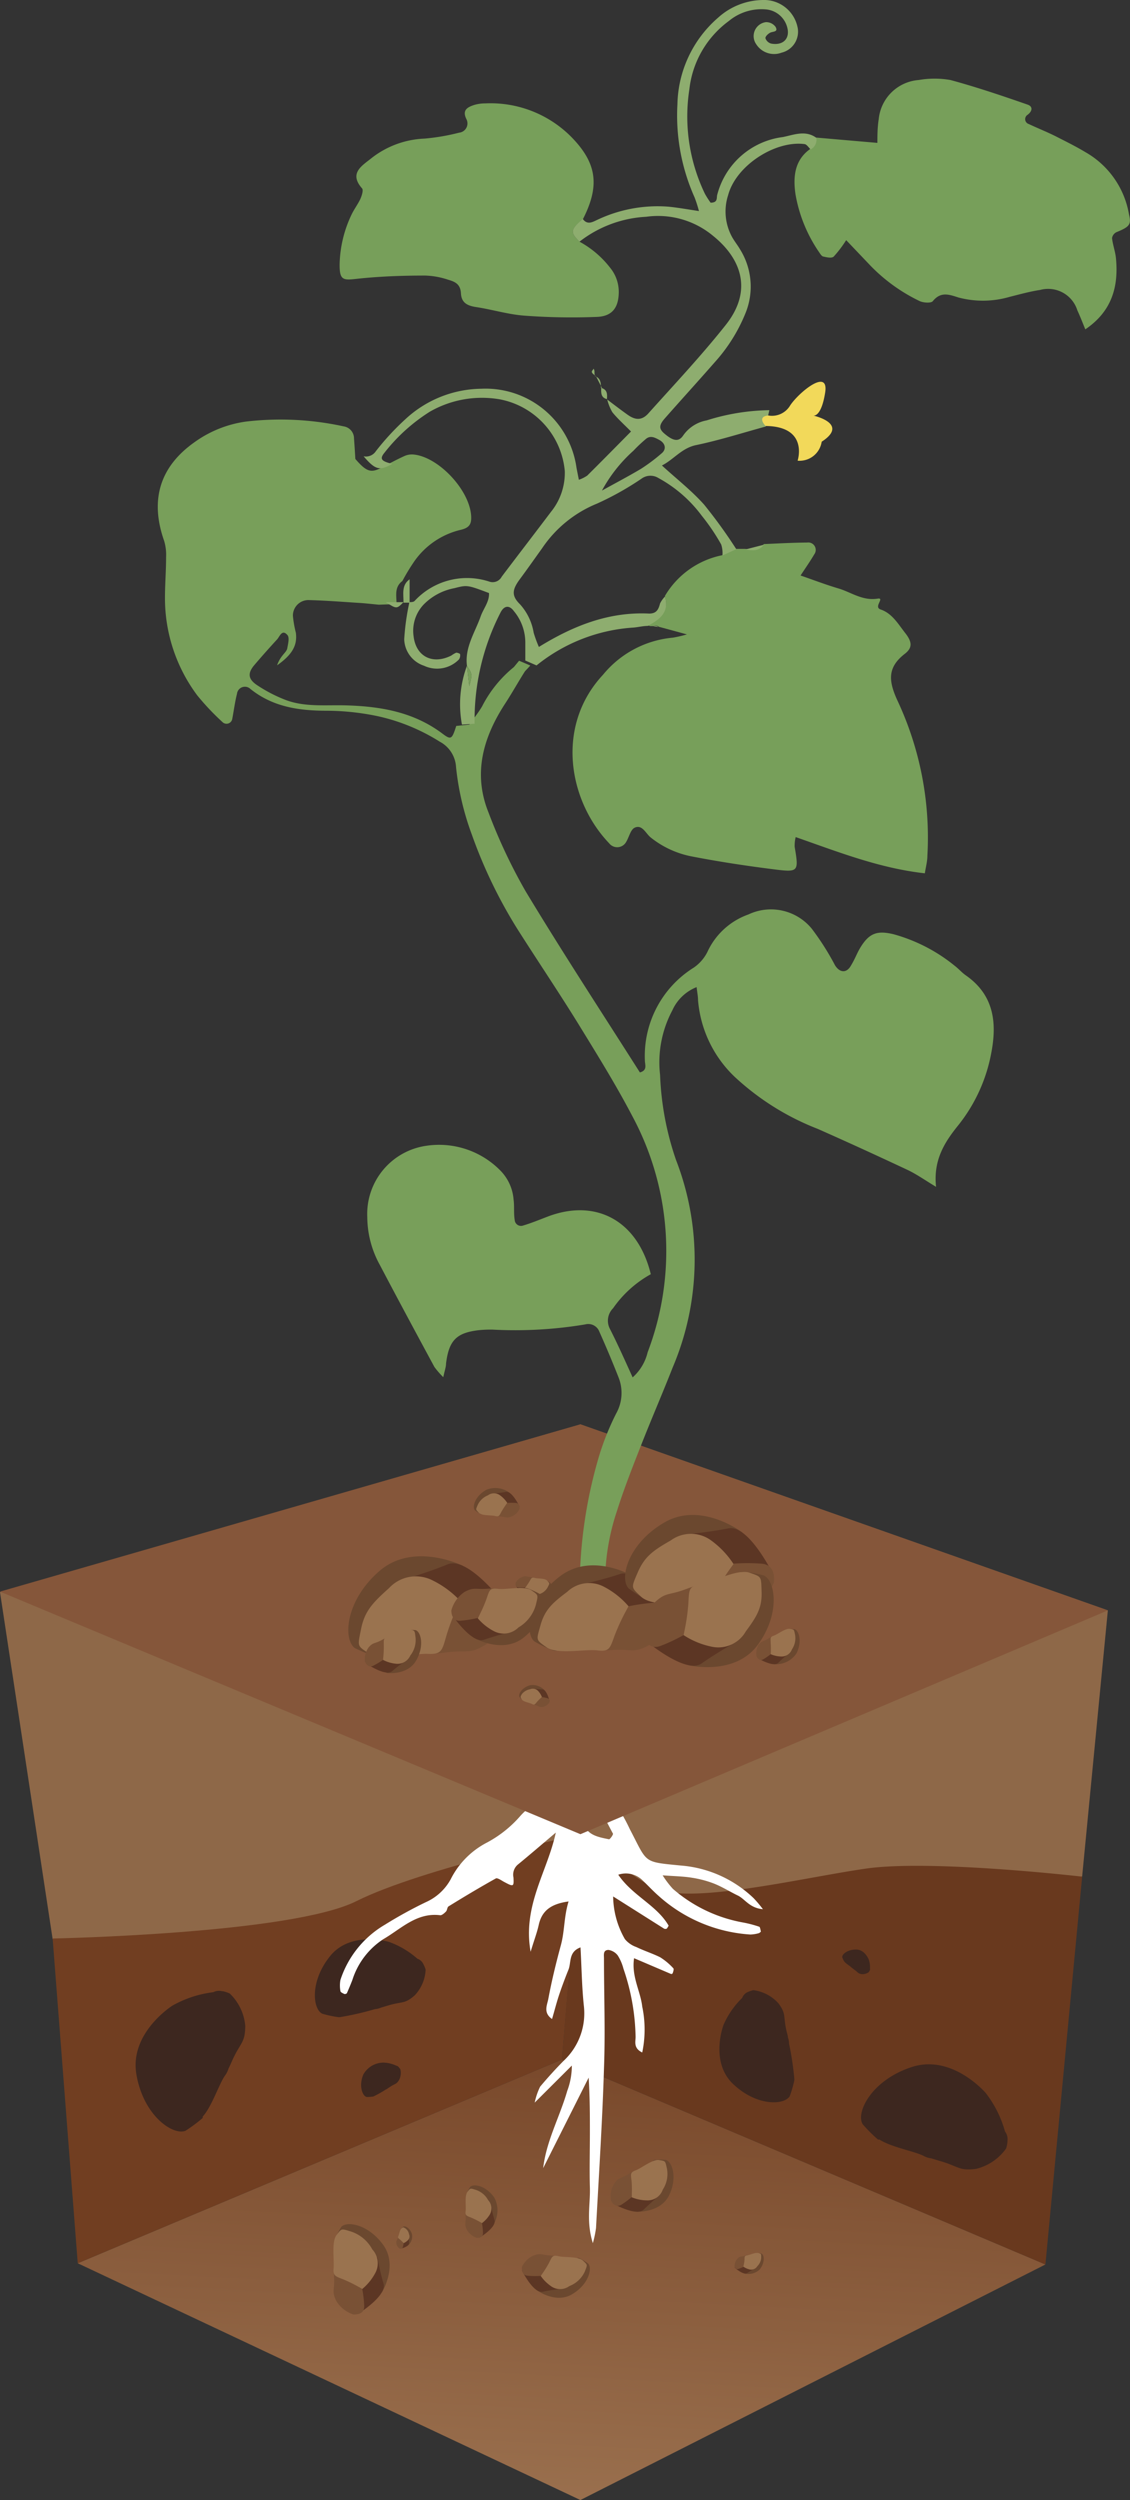 <?xml version="1.0" encoding="UTF-8"?>
<svg xmlns="http://www.w3.org/2000/svg" xmlns:xlink="http://www.w3.org/1999/xlink" viewBox="0 0 110.76 244.96">
  <rect x="0" y="0" width="110.76" height="244.96" fill="#333333" stroke="none"/>
  <defs>
    <style>.cls-1{fill:#8e6848;}.cls-2{fill:url(#Безымянный_градиент_7);}.cls-3{fill:#713e21;}.cls-4{fill:#3d271f;}.cls-5{fill:#69391e;}.cls-6{fill:#6b482f;}.cls-7{fill:#5c3624;}.cls-8{fill:#795135;}.cls-9{fill:#9a734f;}.cls-10{fill:#fff;}.cls-11{fill:#85563a;}.cls-12{fill:#779f5a;}.cls-13{fill:#789f5a;}.cls-14{fill:#8ead6f;}.cls-15{fill:#f2d95a;}</style>
    <linearGradient id="Безымянный_градиент_7" x1="51.77" y1="282.71" x2="56.86" y2="187.99" gradientUnits="userSpaceOnUse">
      <stop offset="0.38" stop-color="#9b714f"></stop>
      <stop offset="0.91" stop-color="#754427"></stop>
      <stop offset="1" stop-color="#6e3c20"></stop>
    </linearGradient>
  </defs>
  <g id="Слой_2" data-name="Слой 2">
    <g id="Слой_1-2" data-name="Слой 1">
      <path class="cls-1" d="M56.89,179.72s9.49,11.14,16.82,11.6,32.36-7.46,32.36-7.46l2.52-26.07-51.7-18.23Z"></path>
      <path class="cls-1" d="M0,156l5.16,34s18.32,2.75,21.53,1.84,17.86-6.42,22-6.42,8.22-5.64,8.22-5.64V139.56Z"></path>
      <polygon class="cls-2" points="7.62 221.76 56.89 244.96 102.47 221.88 55.08 201.8 7.62 221.76"></polygon>
      <path class="cls-3" d="M7.62,221.76,5.16,189.94s23.36-.45,29.77-3.66,22-6.56,22-6.56L55.08,201.8Z"></path>
      <path class="cls-4" d="M40.91,191.92a8.56,8.56,0,0,0-2.79-1.65h0s-3.73-1.12-5.76,1.39-1.69,5.22-.77,5.65a11,11,0,0,0,1.61.34s.06,0,.09,0a28.79,28.79,0,0,0,3.46-.79,1.79,1.79,0,0,0,.6-.15l.64-.19c1.46-.45,1.64-.12,2.65-1A3.92,3.92,0,0,0,41.72,193a2.24,2.24,0,0,0-.2-.5h0l0,0A1,1,0,0,0,40.91,191.92Z"></path>
      <path class="cls-4" d="M20.91,195.2a10.82,10.82,0,0,0-4,1.31v0s-4.24,2.66-3.54,6.75,3.61,6,4.81,5.52a14.24,14.24,0,0,0,1.69-1.26s0-.09,0-.13c.9-1,1.57-3.12,2.17-4a2.24,2.24,0,0,0,.36-.71c.1-.2.2-.41.36-.78.8-1.79,1.27-1.69,1.28-3.41a5,5,0,0,0-1.52-3.16,3.47,3.47,0,0,0-.65-.22v0h-.08A1.22,1.22,0,0,0,20.91,195.2Z"></path>
      <path class="cls-5" d="M56.89,179.72,55.08,201.8l47.39,20.08,3.6-38s-14.78-1.71-21.19-.79-17.58,3.67-20.94,1.83A44.44,44.44,0,0,1,56.89,179.72Z"></path>
      <path class="cls-4" d="M38.84,202.4a3.14,3.14,0,0,0-1.23-.3h0a2.27,2.27,0,0,0-2,1.17c-.48,1.16-.05,2.14.34,2.2a4.34,4.34,0,0,0,.65-.05s0,0,0,0a11.12,11.12,0,0,0,1.21-.68.58.58,0,0,0,.2-.12l.22-.14c.5-.34.61-.23.89-.68a1.53,1.53,0,0,0,.12-1.06l-.13-.16h0A.42.42,0,0,0,38.84,202.4Z"></path>
      <path class="cls-4" d="M85.27,192.9a2.22,2.22,0,0,0-.11-.88h0s-.37-1-1.25-1-1.41.5-1.35.77a2,2,0,0,0,.19.4s0,0,0,0c.18.23.59.45.74.62l.14.1.14.11c.34.24.3.33.66.41a1.07,1.07,0,0,0,.72-.19.63.63,0,0,0,.07-.12h0v0A.23.23,0,0,0,85.27,192.9Z"></path>
      <path class="cls-4" d="M98.51,208.85a11,11,0,0,0-1.88-3.76h0s-3.27-3.85-7.25-2.56-5.52,4.48-4.82,5.61a15,15,0,0,0,1.5,1.5s.1,0,.14,0c1.17.75,3.34,1.12,4.31,1.59a2.08,2.08,0,0,0,.76.25l.83.25c1.9.54,1.87,1,3.58.78a5.08,5.08,0,0,0,2.94-2,3.16,3.16,0,0,0,.13-.68h0l0-.07A1.24,1.24,0,0,0,98.51,208.85Z"></path>
      <path class="cls-4" d="M72.75,195.76a8.31,8.31,0,0,0-1.83,2.64h0s-1.38,3.61.95,5.81,5,2.06,5.54,1.18a11.21,11.21,0,0,0,.45-1.57s0-.06,0-.1a28.87,28.87,0,0,0-.52-3.48,1.73,1.73,0,0,0-.11-.6c0-.17-.07-.35-.14-.65-.34-1.48,0-1.63-.79-2.7A4,4,0,0,0,73.84,195a3.36,3.36,0,0,0-.51.17v0l0,0A1,1,0,0,0,72.75,195.76Z"></path>
      <path class="cls-6" d="M72.93,222.75a1.58,1.58,0,0,0,1.55-.4c.53-.69.42-1.42.17-1.53a2.78,2.78,0,0,0-.43-.08c-.29-.05-.32.68-.33.69Z"></path>
      <path class="cls-7" d="M72,222.18s.87.78,1.23.55a8.29,8.29,0,0,1,.78-.46l0-.24a3.22,3.22,0,0,0-.94-.31c-.18.05-.49.17-.56.18A4.71,4.71,0,0,0,72,222.18Z"></path>
      <path class="cls-8" d="M72,222.05c0,.1.12.35.39.26a4.09,4.09,0,0,0,.52-.22s.26-.81.32-1,.14-.19-.25-.06-.44,0-.71.29A1.08,1.08,0,0,0,72,222.05Z"></path>
      <path class="cls-9" d="M72.86,222.09a4.37,4.37,0,0,0,.12-.69c0-.3,0-.38.28-.42s.83-.32,1.1-.22.25.08.25.43a1.26,1.26,0,0,1-.38.86.7.7,0,0,1-.75.32A1.8,1.8,0,0,1,72.86,222.09Z"></path>
      <path class="cls-6" d="M62.4,216.71s2.36.13,3.2-1.64.25-3.32-.36-3.44a5.83,5.83,0,0,0-1,0c-.65,0-.37,1.64-.39,1.68S62.4,216.71,62.4,216.71Z"></path>
      <path class="cls-7" d="M60.08,215.9s2.27,1.3,3,.61,1.51-1.38,1.51-1.38l-.16-.52a7.32,7.32,0,0,0-2.23-.24c-.36.2-1,.61-1.15.68A10.4,10.4,0,0,0,60.08,215.9Z"></path>
      <path class="cls-8" d="M59.9,215.63c.11.21.43.72,1,.4a9.34,9.34,0,0,0,1-.74s.18-1.91.25-2.26.23-.48-.57,0-1,.31-1.42,1A2.36,2.36,0,0,0,59.9,215.63Z"></path>
      <path class="cls-9" d="M61.91,215.29a10.79,10.79,0,0,0,0-1.57c-.09-.69-.16-.86.41-1.07s1.66-1.11,2.29-1,.59.06.76.83a2.8,2.8,0,0,1-.41,2.07,1.56,1.56,0,0,1-1.49,1.05A4,4,0,0,1,61.91,215.29Z"></path>
      <path class="cls-6" d="M52.58,224.37s1.84,1.4,3.49.43,2-2.55,1.59-3a6,6,0,0,0-.82-.52c-.54-.33-1.19,1.13-1.23,1.14S52.58,224.37,52.58,224.37Z"></path>
      <path class="cls-7" d="M51.15,222.45s1.12,2.3,2.05,2.1,2-.29,2-.29l.15-.5s-1.28-1.38-1.67-1.42-1.13,0-1.3-.07A9,9,0,0,0,51.15,222.45Z"></path>
      <path class="cls-8" d="M51.15,222.13c0,.23,0,.82.57.85A8,8,0,0,0,53,223s1.19-1.44,1.44-1.68.44-.27-.46-.32-.94-.27-1.68,0A2.29,2.29,0,0,0,51.15,222.13Z"></path>
      <path class="cls-9" d="M53,223a10.14,10.14,0,0,0,.82-1.29c.3-.61.34-.78.92-.64s1.95,0,2.41.44.44.37.16,1.09A2.76,2.76,0,0,1,55.8,224,1.53,1.53,0,0,1,54,224,4,4,0,0,1,53,223Z"></path>
      <path class="cls-6" d="M48.34,218a2.63,2.63,0,0,0,.1-2.69c-.85-1.2-2.08-1.38-2.38-1a5.1,5.1,0,0,0-.34.67c-.22.43.94.83,1,.86S48.34,218,48.34,218Z"></path>
      <path class="cls-7" d="M47,219.25s1.68-1,1.47-1.71a14.67,14.67,0,0,1-.35-1.49L47.7,216s-1,1.06-1,1.37,0,.86,0,1A7,7,0,0,0,47,219.25Z"></path>
      <path class="cls-8" d="M46.73,219.27c.17,0,.63,0,.61-.5a6.46,6.46,0,0,0-.1-.94s-1.19-.82-1.38-1-.24-.32-.22.37-.14.73.12,1.28A1.79,1.79,0,0,0,46.73,219.27Z"></path>
      <path class="cls-9" d="M47.24,217.83a8.22,8.22,0,0,0-1.05-.54c-.48-.19-.61-.21-.55-.66s-.12-1.49.18-1.87.26-.36.82-.19a2.1,2.1,0,0,1,1.2,1A1.19,1.19,0,0,1,48,217,3.07,3.07,0,0,1,47.24,217.83Z"></path>
      <path class="cls-6" d="M40,220a1.14,1.14,0,0,0,.38-1.1c-.19-.6-.68-.83-.85-.73a2.47,2.47,0,0,0-.23.23c-.14.16.29.47.29.48S40,220,40,220Z"></path>
      <path class="cls-7" d="M39.27,220.34s.82-.21.82-.52,0-.66,0-.66l-.15-.09s-.54.32-.58.45-.09.36-.12.41A3.26,3.26,0,0,0,39.27,220.34Z"></path>
      <path class="cls-8" d="M39.16,220.32c.08,0,.27.07.32-.13a2.42,2.42,0,0,0,.08-.4s-.39-.49-.45-.59,0-.16-.13.13-.16.28-.12.54A.81.81,0,0,0,39.16,220.32Z"></path>
      <path class="cls-9" d="M39.56,219.79a3.65,3.65,0,0,0-.36-.36c-.18-.14-.23-.17-.15-.34s.14-.63.31-.75.16-.12.37,0a.89.89,0,0,1,.36.58.5.5,0,0,1-.11.58A1.29,1.29,0,0,1,39.56,219.79Z"></path>
      <path class="cls-6" d="M37.43,224.62s1.62-2.6.13-4.66-3.6-2.36-4.12-1.75a8.53,8.53,0,0,0-.59,1.15c-.37.76,1.64,1.44,1.66,1.49S37.43,224.62,37.43,224.62Z"></path>
      <path class="cls-7" d="M35.06,226.74s2.9-1.77,2.53-3S37,221.2,37,221.2l-.68-.14s-1.67,1.85-1.67,2.38.08,1.49.06,1.72A11.53,11.53,0,0,0,35.06,226.74Z"></path>
      <path class="cls-8" d="M34.64,226.78c.31,0,1.09,0,1.06-.86a12.14,12.14,0,0,0-.19-1.64s-2.06-1.39-2.4-1.69-.41-.55-.36.65-.25,1.26.21,2.21A3.07,3.07,0,0,0,34.64,226.78Z"></path>
      <path class="cls-9" d="M35.51,224.28a15,15,0,0,0-1.81-.92c-.84-.33-1.07-.36-1-1.14s-.22-2.57.29-3.23.44-.63,1.41-.34a3.66,3.66,0,0,1,2.09,1.75,2,2,0,0,1,.27,2.36A5.23,5.23,0,0,1,35.51,224.28Z"></path>
      <path class="cls-10" d="M54.4,171.19c.53,1.52.54,1.53,2.16,1a5.05,5.05,0,0,0,.78,1.15,18,18,0,0,1,4.39,5.88c1.76,3.36,1.24,3.2,5,3.57A11.62,11.62,0,0,1,73.88,186a12.58,12.58,0,0,1,.9,1.07c-1.33-.12-1.75-1-2.46-1.34s-1.49-.83-2.28-1.15a10.27,10.27,0,0,0-2.19-.59c-.83-.14-1.68-.15-2.9-.24a9.12,9.12,0,0,0,1,1.32,14.31,14.31,0,0,0,6.82,3.29,11.47,11.47,0,0,1,1.63.42c.1,0,.14.31.18.49,0,0-.13.13-.21.15a3.34,3.34,0,0,1-.82.13,14.86,14.86,0,0,1-9-3.79c-.57-.5-1.08-1.06-1.63-1.58a2.33,2.33,0,0,0-2.32-.49c1.39,2.06,3.8,3,4.94,5-.1.15-.14.25-.2.29a.33.33,0,0,1-.24,0l-5-3.16A8.54,8.54,0,0,0,61.25,190a2.55,2.55,0,0,0,1.13.78c.76.37,1.59.63,2.33,1A6.23,6.23,0,0,1,66,192.86c.07.06,0,.31-.06.46s-.17.09-.23.07l-3.56-1.52c-.27,1.8.63,3.22.8,4.74a11,11,0,0,1,0,4.5c-.88-.43-.65-1.06-.65-1.53a21.69,21.69,0,0,0-1.19-6.68,4.57,4.57,0,0,0-.56-1.3,1.42,1.42,0,0,0-.9-.54c-.56,0-.45.5-.45.83,0,3.6.14,7.21,0,10.81-.16,5.2-.5,10.4-.78,15.61a10.59,10.59,0,0,1-.31,1.48c-.66-2.09-.24-3.79-.29-5.45s0-3.6,0-5.4,0-3.32-.12-5.37l-4.46,8.87,0,0c.31-2.67,1.62-5,2.36-7.57a7,7,0,0,0,.45-2.48l-3.64,3.63a6.56,6.56,0,0,1,.53-1.56c.73-.87,1.49-1.71,2.29-2.52a6.36,6.36,0,0,0,2-5.39c-.2-1.87-.22-3.76-.33-5.74-1.19.44-.89,1.46-1.18,2.18s-.62,1.59-.89,2.39-.47,1.6-.72,2.45c-.9-.63-.47-1.38-.36-2,.33-1.77.76-3.52,1.23-5.25.37-1.37.29-2.76.75-4.27-1.77.24-2.63.94-2.93,2.32-.16.72-.43,1.42-.79,2.61-.81-4.52,1.65-7.85,2.47-11.68-1.36,1.15-2.54,2.17-3.75,3.16a1.3,1.3,0,0,0-.4,1.25c.05.93,0,.92-1,.38-.24-.14-.59-.38-.74-.29-1.56.87-3.1,1.79-4.62,2.73-.14.08-.13.37-.25.5s-.4.39-.57.37c-2.31-.29-3.83,1.33-5.57,2.34A7.45,7.45,0,0,0,34.54,194c-.17.44-.35.87-.54,1.3a.28.28,0,0,1-.24.08c-.15-.07-.38-.17-.39-.28a3,3,0,0,1,0-1.11,9.81,9.81,0,0,1,4.37-5.41,42.62,42.62,0,0,1,4-2.2,5.16,5.16,0,0,0,2.44-2.25,8.16,8.16,0,0,1,3.55-3.59,11.48,11.48,0,0,0,3.3-2.64,6.77,6.77,0,0,1,.61-.59c2.67-2.34,2.6-1.94,2.63-5.53A2.15,2.15,0,0,1,54.4,171.19ZM57,175.58a22.48,22.48,0,0,0,0,2.28c.22,1.88,1.32,2.08,2.7,2.36.09,0,.43-.46.38-.56C59.32,178.29,58.75,176.75,57,175.58Z"></path>
      <polygon class="cls-11" points="0 155.95 56.89 179.72 108.59 157.79 56.89 139.56 0 155.95"></polygon>
      <path class="cls-12" d="M64,61.35l-.26,0-.26-.07c1.14-.62,2.15-1.32,1.69-2.88a8.44,8.44,0,0,1,5.63-4l1.36-.62.88,0c.68.12,1.35.19,1.83-.47,1.42-.06,2.84-.14,4.25-.15a.73.73,0,0,1,.69,1.16c-.38.65-.81,1.26-1.34,2.07,1.3.45,2.5.91,3.72,1.27s2.33,1.22,3.8,1c.82-.15-.42.81.33,1.06,1.13.38,1.72,1.43,2.41,2.31s.7,1.43,0,2c-1.78,1.35-1.64,2.7-.77,4.6a31.61,31.61,0,0,1,2.94,15.22c0,.54-.15,1.08-.25,1.72-4.47-.5-8.5-2.1-12.66-3.55a3.63,3.63,0,0,0-.1.95c.41,2.4.38,2.51-1.87,2.23-2.73-.34-5.45-.75-8.14-1.27a9.23,9.23,0,0,1-4.11-1.88c-.48-.39-.82-1.29-1.56-.95-.41.19-.55.94-.85,1.42a1,1,0,0,1-1.65.11c-4-4.18-5.28-11.51-.6-16.52a10,10,0,0,1,6.84-3.63,12.41,12.41,0,0,0,1.38-.32l-2.76-.75A.52.52,0,0,0,64,61.35Z"></path>
      <path class="cls-12" d="M80,13.48,86,14c0-.68,0-1.51.13-2.32a4.26,4.26,0,0,1,3.92-3.84,9,9,0,0,1,3.11,0c2.55.69,5.06,1.54,7.56,2.41.53.18.49.63,0,1a.5.5,0,0,0,.11.9c.85.4,1.73.75,2.58,1.17,1,.51,2,1,3,1.6a8.68,8.68,0,0,1,4.25,6.08c.24,1,.07,1.22-1.23,1.75a.78.78,0,0,0-.43.58c.07.65.31,1.29.38,1.94.28,2.82-.4,5.24-3,7-.28-.68-.51-1.28-.78-1.86a3,3,0,0,0-3.65-2c-1,.15-2,.43-3,.68a9.32,9.32,0,0,1-5,.06c-.94-.3-1.74-.6-2.52.36-.17.21-.91.16-1.27,0a16.84,16.84,0,0,1-4.82-3.46l-2.4-2.52a11.42,11.42,0,0,1-1.22,1.61c-.19.18-.68.08-1,0-.15,0-.3-.23-.4-.38a14.29,14.29,0,0,1-2.35-5.74c-.25-1.74-.09-3.43,1.6-4.53A1.06,1.06,0,0,0,80,13.48Z"></path>
      <path class="cls-12" d="M56.8,23.68a9.55,9.55,0,0,1,3,2.55,3.73,3.73,0,0,1,.85,2.36c0,1.51-.61,2.4-2.13,2.46a62.14,62.14,0,0,1-7.09-.12c-1.59-.11-3.16-.6-4.75-.84-.85-.13-1.45-.4-1.5-1.35s-.64-1.15-1.28-1.34A7.73,7.73,0,0,0,41.67,27c-2.26,0-4.54.08-6.79.33-1.26.14-1.61.11-1.59-1.46A11.88,11.88,0,0,1,34.47,21c.25-.51.61-1,.84-1.48.15-.33.33-.89.18-1.06-1.32-1.49,0-2.22.89-2.94a9,9,0,0,1,5.24-1.94A20.89,20.89,0,0,0,45,13a.91.91,0,0,0,.73-1.3c-.46-.9.07-1.19.73-1.41a3.79,3.79,0,0,1,1.12-.16,11.14,11.14,0,0,1,8.66,3.54c2.27,2.44,2.52,4.6.92,7.76C55.91,22.49,55.87,22.77,56.8,23.68Z"></path>
      <path class="cls-13" d="M56.82,155.6a45.81,45.81,0,0,1,1.89-12.9,25.88,25.88,0,0,1,1.69-4.21,4.11,4.11,0,0,0,.22-3.55c-.59-1.5-1.22-3-1.87-4.45a1.16,1.16,0,0,0-1.39-.72,41.64,41.64,0,0,1-9.06.51,11.16,11.16,0,0,0-1.42.06c-2.14.26-2.88,1-3.16,3.26,0,.34-.13.67-.27,1.34a8.2,8.2,0,0,1-.87-1c-1.8-3.33-3.6-6.67-5.35-10A9.8,9.8,0,0,1,36,119.26a6.75,6.75,0,0,1,5.83-7,8.42,8.42,0,0,1,7.26,2.48,4.54,4.54,0,0,1,1.25,2.8c.09.65,0,1.33.11,2a.62.62,0,0,0,.83.54c.81-.24,1.6-.57,2.39-.87,4.76-1.82,8.85.41,10.12,5.64a11,11,0,0,0-3.7,3.34,1.72,1.72,0,0,0-.29,2.05c.76,1.5,1.43,3,2.21,4.72a4.76,4.76,0,0,0,1.47-2.46A27.89,27.89,0,0,0,62,109.4c-1.62-3.1-3.48-6.09-5.31-9.07-1.94-3.14-4-6.19-6-9.34a47.09,47.09,0,0,1-4.44-9.21,26.91,26.91,0,0,1-1.55-6.62,3,3,0,0,0-1.6-2.49,19.07,19.07,0,0,0-6-2.48,24.68,24.68,0,0,0-5.07-.55c-2.73,0-5.28-.37-7.48-2.13a.78.78,0,0,0-1.32.47c-.21.82-.31,1.66-.47,2.49a.57.57,0,0,1-.9.33,24.52,24.52,0,0,1-2.53-2.67,15.91,15.91,0,0,1-3.16-9.55c0-1.32.11-2.65.11-4A4.75,4.75,0,0,0,16.09,53c-1.41-4-.44-7.27,3-9.69a11.26,11.26,0,0,1,5-2,29,29,0,0,1,9.61.47,1.19,1.19,0,0,1,1,1.19c.05.66.09,1.32.13,2,1.15,1.33,1.58,1.43,2.82.71.67-.34,1.33-.7,2-1a1.79,1.79,0,0,1,.82-.15c2.43.17,5.54,3.42,5.71,6,.05.79-.14,1.17-1,1.38A7.7,7.7,0,0,0,40.61,55a19.81,19.81,0,0,0-1.17,1.93c-.81.6-.57,1.46-.57,2.26v0l-1.74.06c-.65-.06-1.31-.14-2-.18-1.6-.1-3.2-.23-4.79-.27a1.52,1.52,0,0,0-1.63,1.54A10.71,10.71,0,0,0,29,62c.16,1.24-.36,2.15-1.84,3.19.34-1,.92-1.23,1-1.68s.24-1.06,0-1.3c-.52-.59-.75.17-1,.44Q26,63.91,24.9,65.2c-.62.75-.59,1.32.25,1.9a14.31,14.31,0,0,0,2.71,1.43c1.88.76,3.9.54,5.87.58,3.45.08,6.75.61,9.62,2.76.87.66.95.57,1.37-.74L46,71c.42-.59.88-1.16,1.25-1.78a11.92,11.92,0,0,1,3.12-3.86l.51-.62h0l1.1.47-.07.08-.45.48c-.64,1-1.25,2.1-1.92,3.13-2.18,3.33-3.21,6.88-1.65,10.73a53.1,53.1,0,0,0,3.63,7.7c3.62,6,7.45,11.85,11.2,17.75.77-.21.49-.77.49-1.16A10.2,10.2,0,0,1,68,94.81a4.07,4.07,0,0,0,1.42-1.71,7,7,0,0,1,3.94-3.5A5.17,5.17,0,0,1,79.57,91a25.72,25.72,0,0,1,2.27,3.57c.44.72,1.09.81,1.52.12s.59-1.19.92-1.76c.88-1.48,1.65-1.79,3.31-1.39a16.37,16.37,0,0,1,6,3.1c.38.29.69.66,1.08.93,2.72,1.9,3.07,4.57,2.5,7.56a16,16,0,0,1-3.27,7.16c-1.33,1.65-2.43,3.39-2.15,6-1.11-.67-1.94-1.26-2.84-1.68-2.9-1.36-5.82-2.7-8.76-4A25.45,25.45,0,0,1,72,105.5,11.67,11.67,0,0,1,68.42,98c0-.38-.08-.75-.14-1.28A4.38,4.38,0,0,0,65.9,99a10.83,10.83,0,0,0-1.2,6.33,28.75,28.75,0,0,0,1.57,8.35A27,27,0,0,1,65.93,134c-1,2.55-2.1,5.08-3.1,7.63-.83,2.12-1.67,4.24-2.35,6.4a22.35,22.35,0,0,0-1.17,6.7,11.92,11.92,0,0,1-.33,1.94C57.36,157.12,57.35,157.12,56.82,155.6Z"></path>
      <path class="cls-14" d="M56.8,23.68c-.93-.91-.89-1.19.32-2.23.47.65,1,.28,1.49.06a13.8,13.8,0,0,1,6.9-1.26c.93.09,1.85.26,3,.43a12.62,12.62,0,0,0-.43-1.34,19.67,19.67,0,0,1-1.68-9.13,11.52,11.52,0,0,1,4-8.49A6.66,6.66,0,0,1,74.79,0,3.35,3.35,0,0,1,78.2,2.8a2.11,2.11,0,0,1-1.59,2.36,2.08,2.08,0,0,1-2.49-.83,1.38,1.38,0,0,1,.95-2.16,1.14,1.14,0,0,1,.94.45c.32.55-.28.44-.55.6s-.47.41-.43.54a.83.83,0,0,0,.55.51c1.19.22,1.88-.5,1.58-1.6a2.37,2.37,0,0,0-2-1.74,5,5,0,0,0-3.71,1.12,9.61,9.61,0,0,0-3.88,6.7A17.46,17.46,0,0,0,69.1,19a9.2,9.2,0,0,0,.55.86c.74,0,.57-.48.65-.77a7.63,7.63,0,0,1,6.43-5.66c1.06-.21,2.21-.71,3.28.07a1.06,1.06,0,0,1-.55,1.14c-.2-.18-.38-.49-.59-.52-2.84-.38-6.71,2.06-7.5,5a5.2,5.2,0,0,0,.39,4.11c.23.41.53.78.77,1.19a6.89,6.89,0,0,1,.54,6.27,16.25,16.25,0,0,1-3,4.79c-1.62,1.85-3.28,3.67-4.91,5.52-.57.65-.57,1-.1,1.43.88.77,1.44.91,1.89.26a3.59,3.59,0,0,1,2.32-1.5,21.28,21.28,0,0,1,6.14-1c-.12.53-.24,1.07-.35,1.6-2.27.62-4.52,1.34-6.82,1.82-1.42.29-2.18,1.4-3.36,2,1.44,1.32,2.92,2.47,4.14,3.84a48.81,48.81,0,0,1,3.15,4.36l-1.36.62a2.66,2.66,0,0,0-.12-1.08,20.07,20.07,0,0,0-1.9-2.81,13.06,13.06,0,0,0-4.25-3.7,1.48,1.48,0,0,0-1.57,0,29.1,29.1,0,0,1-4.44,2.5,11.88,11.88,0,0,0-5.4,4.39c-.72,1-1.42,2-2.16,3s-.89,1.61,0,2.48A5.49,5.49,0,0,1,52.31,62a12.25,12.25,0,0,0,.51,1.39c3.4-2.1,6.88-3.46,10.81-3.27.75,0,.92-.44,1.07-1a2.68,2.68,0,0,1,.48-.67c.46,1.56-.55,2.26-1.69,2.88-.46,0-.92.12-1.39.16a16.82,16.82,0,0,0-9.51,3.71l-1.1-.48c0-.57,0-1.14,0-1.71a4.82,4.82,0,0,0-1.12-3.13c-.43-.59-.93-.57-1.29.1a23,23,0,0,0-2.56,10.93L45.28,71a10.89,10.89,0,0,1,.49-5.77c.07.61.14,1.21.23,2,.3-1.17.3-1.17-.23-2-.23-1.8.79-3.26,1.35-4.85.27-.76.86-1.43.81-2.27-2.12-.8-2.14-.8-3.39-.48a5.7,5.7,0,0,0-3,1.59,3.74,3.74,0,0,0-1,3.13c.24,2,1.88,2.8,3.7,1.88a2.61,2.61,0,0,1,.48-.28c.12,0,.38.09.38.16a.7.7,0,0,1-.12.51,3,3,0,0,1-3.42.61,2.82,2.82,0,0,1-1.94-2.59A23.7,23.7,0,0,1,40.13,59c.17,0,.41,0,.52-.13A7,7,0,0,1,48,57a1,1,0,0,0,1.18-.5c1.6-2.12,3.22-4.22,4.82-6.34a6.07,6.07,0,0,0,1.36-4A7.87,7.87,0,0,0,49,39.13a10.27,10.27,0,0,0-6.87,1.21,17.45,17.45,0,0,0-4.43,4c-.51.62-.35.85.75,1.11-1.24.71-1.67.59-2.81-.74a1.16,1.16,0,0,0,1.2-.5,25.12,25.12,0,0,1,2.88-3.12,11.12,11.12,0,0,1,7.45-3,9,9,0,0,1,9.34,7.76c.07.36.14.72.23,1.16a3.45,3.45,0,0,0,.82-.41c1.41-1.4,2.8-2.81,4.29-4.32-.68-.69-1.31-1.25-1.83-1.89a4.73,4.73,0,0,1-.5-1.24l0,0c.66.5,1.31,1,2,1.49s1.34.61,2-.1c2.58-2.88,5.24-5.7,7.63-8.72,2.77-3.51,1.32-6.62-1.22-8.68a8.43,8.43,0,0,0-6.59-1.9A11.62,11.62,0,0,0,56.8,23.68ZM59,48.07c1.28-.71,2.58-1.39,3.84-2.14a17.54,17.54,0,0,0,2-1.5c.51-.41.39-1-.23-1.33-.42-.23-.86-.46-1.3-.09a14.94,14.94,0,0,0-1.23,1.16A14.46,14.46,0,0,0,59,48.07Z"></path>
      <path class="cls-14" d="M74.88,53.37c-.48.66-1.15.59-1.83.47Z"></path>
      <path class="cls-14" d="M58.9,38c.62.15.64.61.59,1.11l0,0c-.62-.16-.57-.65-.56-1.13Z"></path>
      <path class="cls-14" d="M58.33,36.86c.54.2.58.66.57,1.14L59,38l-.58-1.13Z"></path>
      <path class="cls-14" d="M58.37,36.83c-.12-.11-.29-.2-.35-.34s.11-.24.17-.37a1.13,1.13,0,0,1,.08.24c0,.17,0,.34.06.5Z"></path>
      <path class="cls-14" d="M52.07,65.73c.15-.16.3-.31.44-.47C52.37,65.42,52.22,65.57,52.07,65.73Z"></path>
      <path class="cls-14" d="M64,61.35a.52.52,0,0,1,.52.08Z"></path>
      <path class="cls-14" d="M40.15,56.76c0,.76,0,1.53,0,2.29l-.6,0C39.56,58.21,39.33,57.34,40.15,56.76Z"></path>
      <path class="cls-14" d="M39.55,59c-.67.68-.67.68-1.74,0Z"></path>
      <path class="cls-14" d="M51,65.3l.51-.61Z"></path>
      <path class="cls-13" d="M45.77,65.22c.53.86.53.86.23,2-.09-.81-.16-1.41-.23-2Z"></path>
      <path class="cls-15" d="M75.3,40.71a2.07,2.07,0,0,0,2.16-1c.87-1.29,3.81-3.7,3.42-1.24s-1.16,2.25-1.16,2.25,3.57.78.82,2.56a2.19,2.19,0,0,1-2.36,1.86s1.11-3.35-3.12-3.4C75.06,41.77,74.12,40.83,75.3,40.71Z"></path>
      <path class="cls-6" d="M53.44,165.69a1.58,1.58,0,0,0-1.51-.56c-.84.26-1.17.93-1,1.16a3,3,0,0,0,.31.32c.21.21.65-.38.67-.38S53.44,165.69,53.44,165.69Z"></path>
      <path class="cls-7" d="M53.87,166.7s-.26-1.14-.69-1.16-.91-.07-.91-.07l-.12.2s.42.75.59.81l.57.17A4.58,4.58,0,0,0,53.87,166.7Z"></path>
      <path class="cls-8" d="M53.84,166.84c0-.1.11-.36-.17-.44a4.41,4.41,0,0,0-.55-.12s-.69.52-.82.6-.23.07.17.19.39.22.75.18A1.08,1.08,0,0,0,53.84,166.84Z"></path>
      <path class="cls-9" d="M53.12,166.28a4.7,4.7,0,0,0-.5.49c-.2.24-.24.32-.48.19s-.87-.21-1-.45-.16-.21,0-.5a1.29,1.29,0,0,1,.81-.49.71.71,0,0,1,.8.17A1.94,1.94,0,0,1,53.12,166.28Z"></path>
      <path class="cls-6" d="M50,146.31a2.31,2.31,0,0,0-2.34-.33c-1.12.63-1.39,1.68-1.11,2a4.55,4.55,0,0,0,.54.36c.36.23.82-.74.85-.75Z"></path>
      <path class="cls-7" d="M50.93,147.63s-.72-1.56-1.34-1.45a13.37,13.37,0,0,1-1.34.17l-.11.33s.84.95,1.11,1,.75.05.87.07A6.6,6.6,0,0,0,50.93,147.63Z"></path>
      <path class="cls-8" d="M50.93,147.84c0-.15,0-.55-.37-.58a6.74,6.74,0,0,0-.84,0s-.82,1-1,1.11-.3.18.31.22.62.2,1.12,0A1.52,1.52,0,0,0,50.93,147.84Z"></path>
      <path class="cls-9" d="M49.72,147.26a8.41,8.41,0,0,0-.57.86c-.21.4-.24.52-.62.42s-1.31,0-1.61-.33-.3-.26-.1-.74a1.85,1.85,0,0,1,1-.95,1,1,0,0,1,1.2,0A2.76,2.76,0,0,1,49.72,147.26Z"></path>
      <path class="cls-6" d="M45.37,153.42s-4.83-2.41-8.2.53-3.54,6.72-2.38,7.54a16.14,16.14,0,0,0,2.11.84c1.39.51,2.26-3.11,2.34-3.16S45.37,153.42,45.37,153.42Z"></path>
      <path class="cls-7" d="M49.49,157.23s-3.58-4.79-5.62-3.95-4.42,1.52-4.42,1.52L39.31,156s3.52,2.62,4.45,2.54,2.61-.38,3-.39A20.37,20.37,0,0,0,49.49,157.23Z"></path>
      <path class="cls-8" d="M49.63,158c-.05-.53-.25-1.9-1.69-1.71a19.91,19.91,0,0,0-2.84.6s-2.11,3.84-2.58,4.49-.9.8,1.19.53,2.27.22,3.86-.74A5.39,5.39,0,0,0,49.63,158Z"></path>
      <path class="cls-9" d="M45.1,156.85a23.82,23.82,0,0,0-1.32,3.33c-.44,1.52-.46,1.94-1.84,1.87s-4.48.82-5.72,0-1.18-.67-.83-2.43,1.15-2.59,2.73-4a3.59,3.59,0,0,1,4.09-.86A9.31,9.31,0,0,1,45.1,156.85Z"></path>
      <path class="cls-6" d="M62.05,154.44s-4-2.39-7.15,0-3.47,5.62-2.52,6.39a12,12,0,0,0,1.78.86c1.18.54,2.15-2.56,2.22-2.6S62.05,154.44,62.05,154.44Z"></path>
      <path class="cls-7" d="M65.4,158s-2.82-4.38-4.64-3.77-3.93,1.05-3.93,1.05l-.2,1s2.91,2.48,3.72,2.47,2.29-.18,2.64-.16A18.37,18.37,0,0,0,65.4,158Z"></path>
      <path class="cls-8" d="M65.47,158.63c0-.47-.09-1.67-1.36-1.59a19.16,19.16,0,0,0-2.5.35s-2.06,3.21-2.51,3.75-.83.64,1,.53,2,.33,3.4-.41A4.74,4.74,0,0,0,65.47,158.63Z"></path>
      <path class="cls-9" d="M61.61,157.39a21.16,21.16,0,0,0-1.35,2.82c-.47,1.29-.51,1.65-1.7,1.5s-3.94.44-5-.31-1-.66-.58-2.16,1.16-2.18,2.62-3.27a3.11,3.11,0,0,1,3.59-.5A8.08,8.08,0,0,1,61.61,157.39Z"></path>
      <path class="cls-6" d="M72.77,150.16s-4-3.08-7.62-1-4.45,5.51-3.54,6.47a15.68,15.68,0,0,0,1.79,1.16c1.18.72,2.63-2.45,2.71-2.48S72.77,150.16,72.77,150.16Z"></path>
      <path class="cls-7" d="M75.85,154.39s-2.41-5-4.43-4.64a43.71,43.71,0,0,1-4.33.6l-.35,1.09s2.76,3,3.63,3.13,2.46.12,2.84.19A19.45,19.45,0,0,0,75.85,154.39Z"></path>
      <path class="cls-8" d="M75.85,155.09c.05-.5.12-1.79-1.24-1.88a19.2,19.2,0,0,0-2.71,0s-2.63,3.14-3.18,3.65-1,.58,1,.71,2,.61,3.67,0A5.1,5.1,0,0,0,75.85,155.09Z"></path>
      <path class="cls-9" d="M71.9,153.25a22.4,22.4,0,0,0-1.81,2.82c-.68,1.31-.77,1.69-2,1.38s-4.26-.06-5.25-1-1-.82-.33-2.38,1.53-2.16,3.23-3.13a3.35,3.35,0,0,1,3.9-.05A8.73,8.73,0,0,1,71.9,153.25Z"></path>
      <path class="cls-6" d="M75.86,163.06A2.41,2.41,0,0,0,78.07,162c.6-1.21.21-2.27-.2-2.37a5.5,5.5,0,0,0-.69,0c-.44,0-.26,1.13-.28,1.15S75.86,163.06,75.86,163.06Z"></path>
      <path class="cls-7" d="M74.28,162.48s1.55.92,2,.45a13.4,13.4,0,0,1,1.06-.93l-.11-.36a4.93,4.93,0,0,0-1.53-.19c-.25.13-.68.41-.79.46A6.77,6.77,0,0,0,74.28,162.48Z"></path>
      <path class="cls-8" d="M74.16,162.3c.07.14.28.5.66.28a6.12,6.12,0,0,0,.72-.5s.14-1.31.2-1.54.16-.33-.4,0-.65.2-1,.65A1.62,1.62,0,0,0,74.16,162.3Z"></path>
      <path class="cls-9" d="M75.54,162.08a6.77,6.77,0,0,0,0-1.08c0-.47-.1-.59.3-.73s1.15-.74,1.58-.67.4.05.51.58a1.94,1.94,0,0,1-.3,1.42,1.08,1.08,0,0,1-1,.71A2.73,2.73,0,0,1,75.54,162.08Z"></path>
      <path class="cls-6" d="M37.87,163.92s2.05.28,2.91-1.2.46-2.87-.06-3a5.38,5.38,0,0,0-.87,0c-.57,0-.44,1.4-.46,1.43S37.87,163.92,37.87,163.92Z"></path>
      <path class="cls-7" d="M35.9,163s1.89,1.3,2.53.75a17.13,17.13,0,0,1,1.42-1.09l-.1-.46a6.37,6.37,0,0,0-1.93-.38c-.33.14-.9.46-1,.51A7.67,7.67,0,0,0,35.9,163Z"></path>
      <path class="cls-8" d="M35.76,162.79c.09.19.33.67.83.42a8.19,8.19,0,0,0,.95-.57s.3-1.65.39-1.95.23-.4-.5,0-.85.2-1.31.74A2.07,2.07,0,0,0,35.76,162.79Z"></path>
      <path class="cls-9" d="M37.54,162.64a10.07,10.07,0,0,0,.08-1.37c0-.61-.08-.76.43-.9s1.53-.85,2.08-.72.51.1.6.78a2.46,2.46,0,0,1-.51,1.78,1.38,1.38,0,0,1-1.38.81A3.51,3.51,0,0,1,37.54,162.64Z"></path>
      <path class="cls-6" d="M51.23,156.29a1.78,1.78,0,0,0,1.8.32c.88-.46,1.12-1.27.91-1.51-.06-.06-.28-.2-.41-.29-.28-.18-.66.56-.68.56Z"></path>
      <path class="cls-7" d="M50.54,155.26s.52,1.22,1,1.15a9.42,9.42,0,0,1,1-.1l.09-.26s-.62-.75-.83-.78-.58-.05-.67-.07A3.45,3.45,0,0,0,50.54,155.26Z"></path>
      <path class="cls-8" d="M50.54,155.09c0,.12,0,.43.28.46a6,6,0,0,0,.65,0s.65-.72.79-.84.24-.13-.23-.18-.48-.16-.88,0A1.24,1.24,0,0,0,50.54,155.09Z"></path>
      <path class="cls-9" d="M51.47,155.57a6,6,0,0,0,.45-.65c.18-.31.2-.4.5-.31s1,0,1.24.29.22.21.05.57a1.39,1.39,0,0,1-.8.71.79.79,0,0,1-.93,0A2,2,0,0,1,51.47,155.57Z"></path>
      <path class="cls-6" d="M67.47,163.16s4.54,1.1,6.81-2,1.69-6.34.56-6.8A12.94,12.94,0,0,0,72.9,154c-1.27-.16-1.31,3.06-1.36,3.12S67.47,163.16,67.47,163.16Z"></path>
      <path class="cls-7" d="M63.27,160.74s3.94,3.35,5.5,2.25,3.43-2.13,3.43-2.13l-.12-1.05s-3.47-1.53-4.24-1.28-2.12.82-2.47.9A19.53,19.53,0,0,0,63.27,160.74Z"></path>
      <path class="cls-8" d="M63,160.15c.14.44.57,1.56,1.75,1.12A16.89,16.89,0,0,0,67,160.21s1-3.63,1.31-4.28.61-.85-1.11-.21-1.95.25-3.1,1.36A4.67,4.67,0,0,0,63,160.15Z"></path>
      <path class="cls-9" d="M67,160.21a20.53,20.53,0,0,0,.47-3.06c.08-1.36,0-1.72,1.19-1.92s3.62-1.55,4.82-1.13,1.12.34,1.17,1.89-.47,2.4-1.55,3.86a3.09,3.09,0,0,1-3.28,1.51A7.9,7.9,0,0,1,67,160.21Z"></path>
      <path class="cls-6" d="M46.57,160.54s2.72,1.53,4.75-.08,2.24-3.77,1.59-4.28a9.3,9.3,0,0,0-1.19-.55c-.79-.33-1.39,1.74-1.44,1.77S46.57,160.54,46.57,160.54Z"></path>
      <path class="cls-7" d="M44.3,158.22s1.93,2.87,3.13,2.45,2.6-.76,2.6-.76l.12-.7s-2-1.61-2.51-1.59-1.51.15-1.75.14A11.86,11.86,0,0,0,44.3,158.22Z"></path>
      <path class="cls-8" d="M44.24,157.8c0,.3.09,1.1.93,1a11,11,0,0,0,1.66-.27s1.32-2.15,1.61-2.52.55-.43-.67-.34-1.3-.19-2.25.32A3.18,3.18,0,0,0,44.24,157.8Z"></path>
      <path class="cls-9" d="M46.83,158.56a14.08,14.08,0,0,0,.85-1.88c.3-.87.32-1.11,1.12-1s2.61-.34,3.3.15.66.42.42,1.43a3.71,3.71,0,0,1-1.7,2.2,2.05,2.05,0,0,1-2.38.38A5.18,5.18,0,0,1,46.83,158.56Z"></path>
    </g>
  </g>
</svg>
